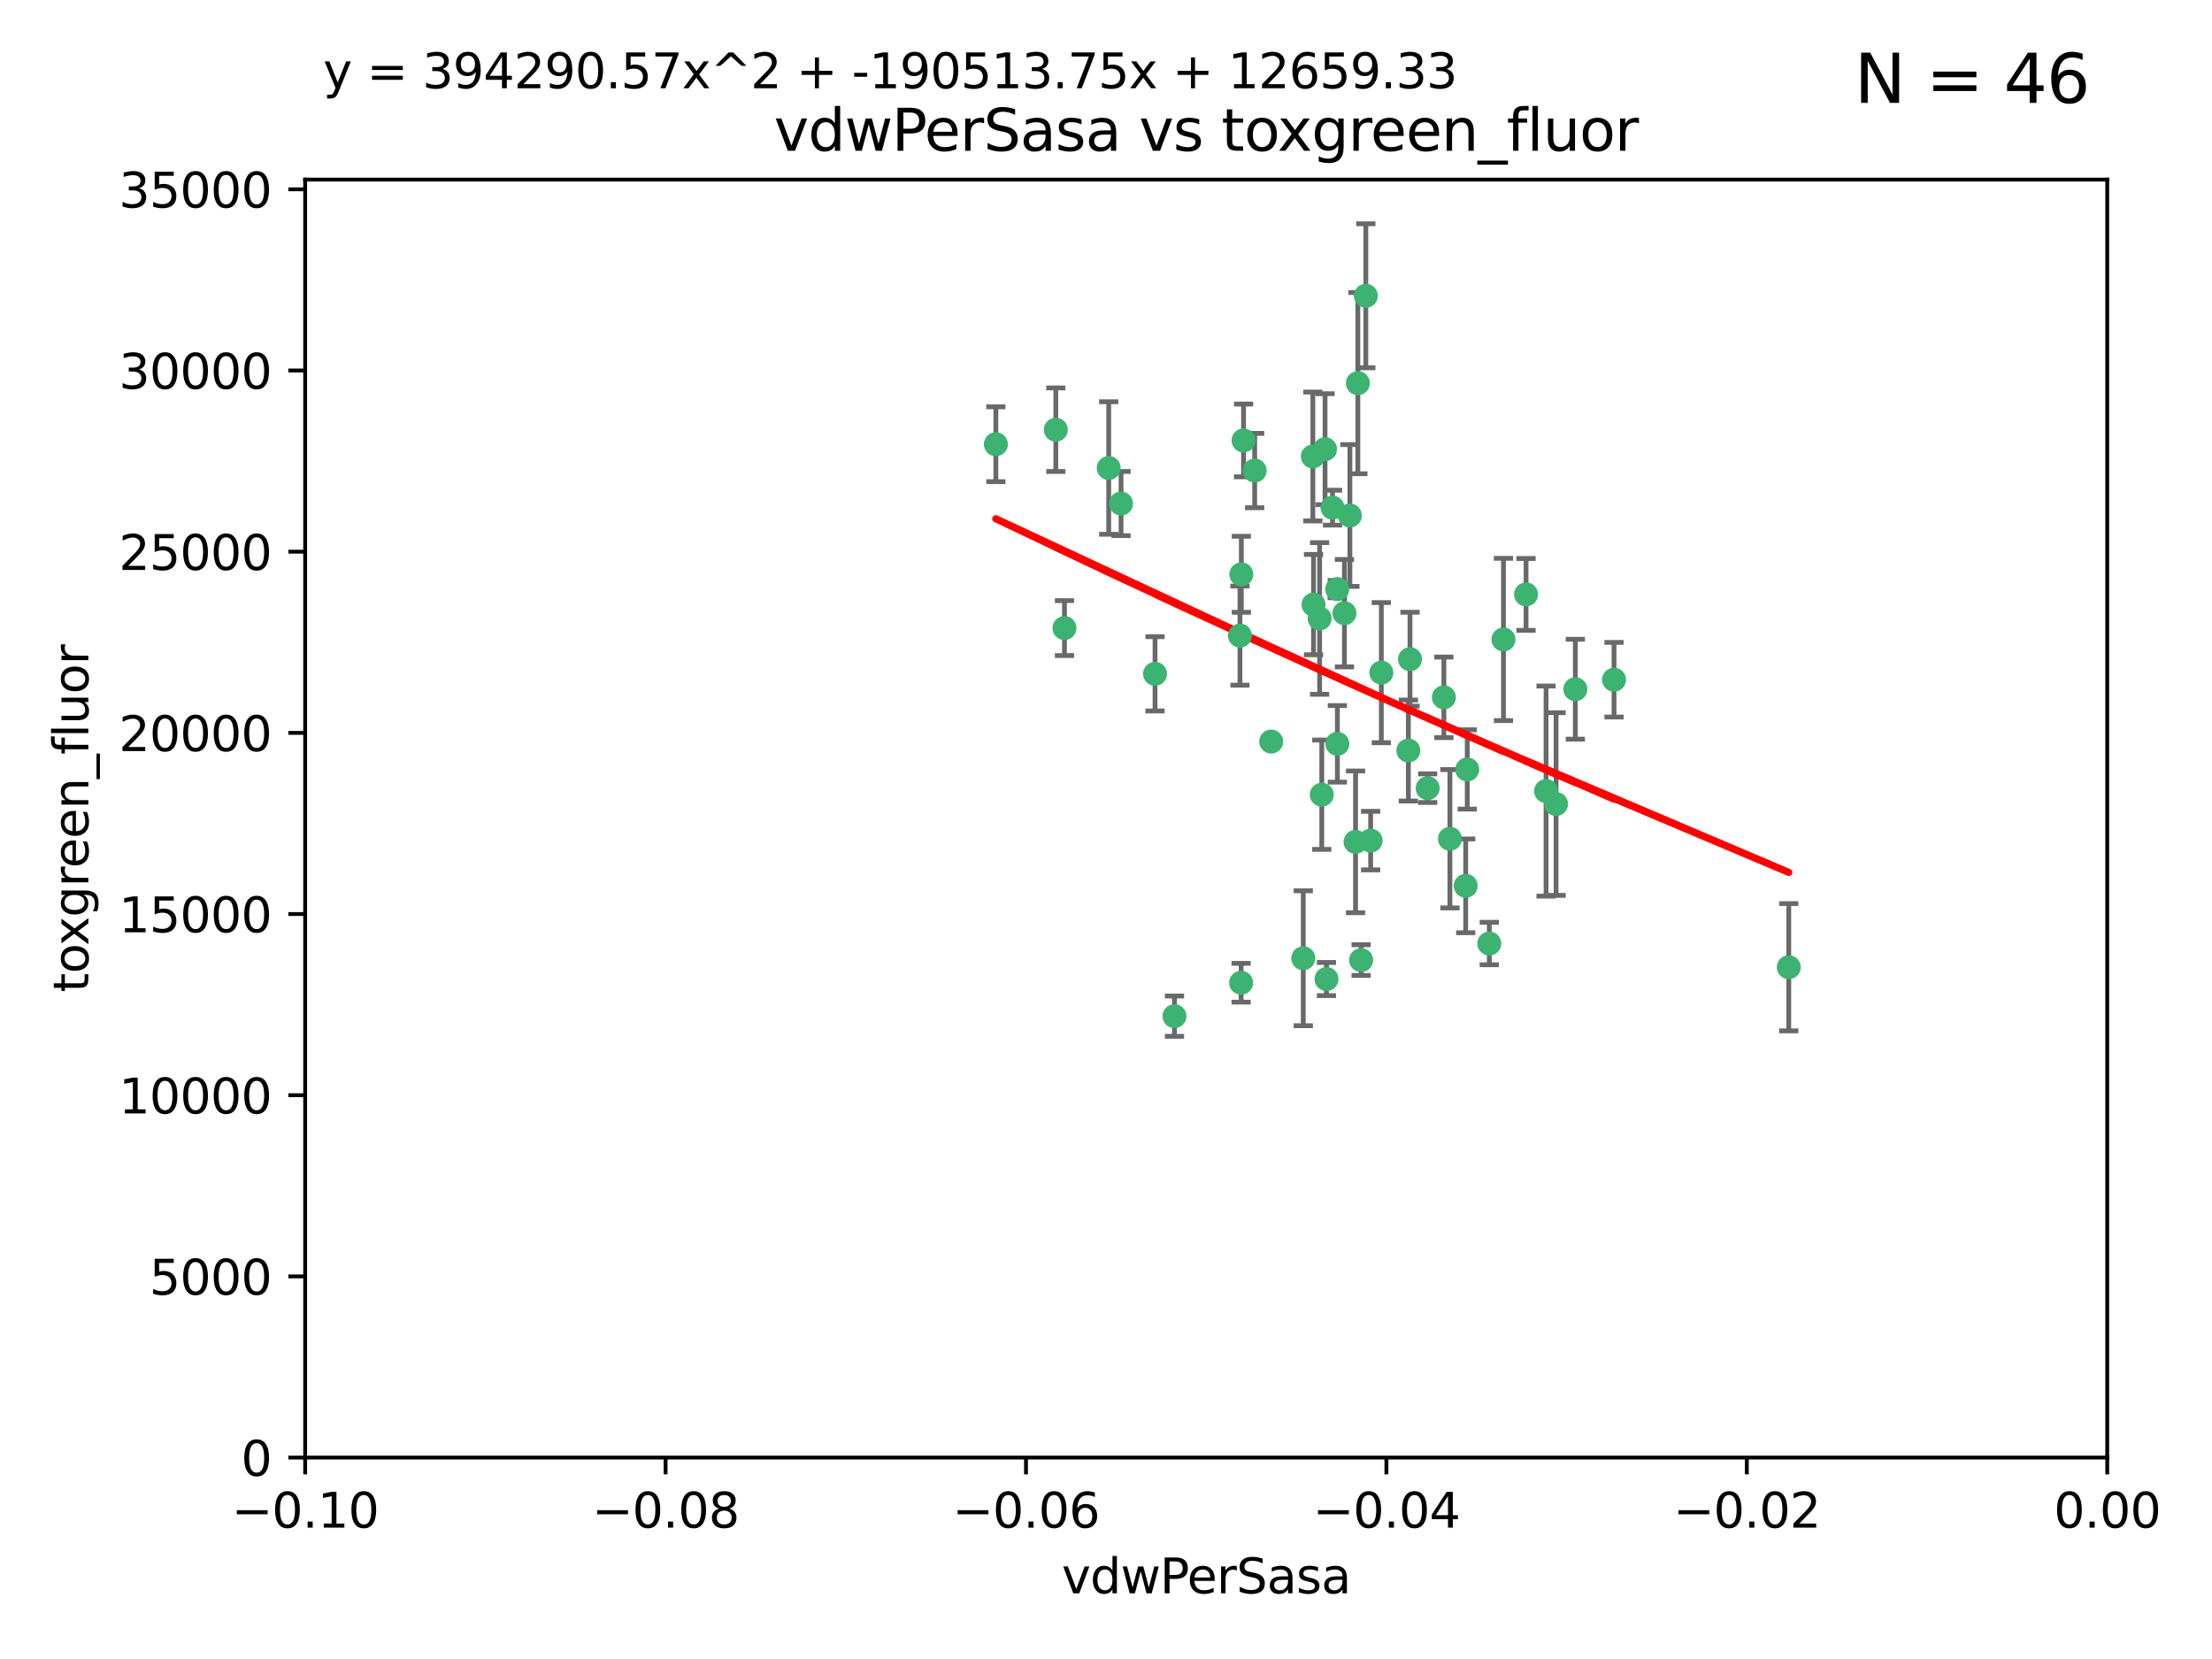 <?xml version="1.0" encoding="utf-8" standalone="no"?>
<!DOCTYPE svg PUBLIC "-//W3C//DTD SVG 1.1//EN"
  "http://www.w3.org/Graphics/SVG/1.1/DTD/svg11.dtd">
<svg xmlns:xlink="http://www.w3.org/1999/xlink" width="460.8pt" height="345.6pt" viewBox="0 0 460.8 345.6" xmlns="http://www.w3.org/2000/svg" version="1.1">
 <defs>
  <style type="text/css">*{stroke-linejoin: round; stroke-linecap: butt}</style>
 </defs>
 <g id="figure_1">
  <g id="patch_1">
   <path d="M 0 345.6 
L 460.8 345.6 
L 460.8 0 
L 0 0 
z
" style="fill: #ffffff"/>
  </g>
  <g id="axes_1">
   <g id="patch_2">
    <path d="M 63.571 303.64 
L 438.975 303.64 
L 438.975 37.411 
L 63.571 37.411 
z
" style="fill: #ffffff"/>
   </g>
   <g id="PathCollection_1">
    <defs>
     <path id="m2eec948e31" d="M 0 1.118 
C 0.297 1.118 0.581 1 0.791 0.791 
C 1 0.581 1.118 0.297 1.118 0 
C 1.118 -0.297 1 -0.581 0.791 -0.791 
C 0.581 -1 0.297 -1.118 0 -1.118 
C -0.297 -1.118 -0.581 -1 -0.791 -0.791 
C -1 -0.581 -1.118 -0.297 -1.118 0 
C -1.118 0.297 -1 0.581 -0.791 0.791 
C -0.581 1 -0.297 1.118 0 1.118 
z
" style="stroke: #3cb371"/>
    </defs>
    <g clip-path="url(#p5495024999)">
     <use xlink:href="#m2eec948e31" x="261.374" y="98.026" style="fill: #3cb371; stroke: #3cb371"/>
     <use xlink:href="#m2eec948e31" x="273.49" y="95.094" style="fill: #3cb371; stroke: #3cb371"/>
     <use xlink:href="#m2eec948e31" x="219.944" y="89.516" style="fill: #3cb371; stroke: #3cb371"/>
     <use xlink:href="#m2eec948e31" x="274.902" y="128.839" style="fill: #3cb371; stroke: #3cb371"/>
     <use xlink:href="#m2eec948e31" x="293.731" y="137.321" style="fill: #3cb371; stroke: #3cb371"/>
     <use xlink:href="#m2eec948e31" x="259.057" y="91.754" style="fill: #3cb371; stroke: #3cb371"/>
     <use xlink:href="#m2eec948e31" x="273.633" y="125.947" style="fill: #3cb371; stroke: #3cb371"/>
     <use xlink:href="#m2eec948e31" x="264.81" y="154.483" style="fill: #3cb371; stroke: #3cb371"/>
     <use xlink:href="#m2eec948e31" x="281.206" y="107.386" style="fill: #3cb371; stroke: #3cb371"/>
     <use xlink:href="#m2eec948e31" x="258.59" y="119.635" style="fill: #3cb371; stroke: #3cb371"/>
     <use xlink:href="#m2eec948e31" x="282.869" y="79.819" style="fill: #3cb371; stroke: #3cb371"/>
     <use xlink:href="#m2eec948e31" x="278.572" y="122.72" style="fill: #3cb371; stroke: #3cb371"/>
     <use xlink:href="#m2eec948e31" x="276.328" y="203.953" style="fill: #3cb371; stroke: #3cb371"/>
     <use xlink:href="#m2eec948e31" x="278.602" y="154.954" style="fill: #3cb371; stroke: #3cb371"/>
     <use xlink:href="#m2eec948e31" x="233.536" y="104.896" style="fill: #3cb371; stroke: #3cb371"/>
     <use xlink:href="#m2eec948e31" x="293.388" y="156.348" style="fill: #3cb371; stroke: #3cb371"/>
     <use xlink:href="#m2eec948e31" x="277.586" y="105.756" style="fill: #3cb371; stroke: #3cb371"/>
     <use xlink:href="#m2eec948e31" x="230.966" y="97.498" style="fill: #3cb371; stroke: #3cb371"/>
     <use xlink:href="#m2eec948e31" x="207.456" y="92.545" style="fill: #3cb371; stroke: #3cb371"/>
     <use xlink:href="#m2eec948e31" x="275.349" y="165.548" style="fill: #3cb371; stroke: #3cb371"/>
     <use xlink:href="#m2eec948e31" x="244.665" y="211.686" style="fill: #3cb371; stroke: #3cb371"/>
     <use xlink:href="#m2eec948e31" x="283.547" y="200.005" style="fill: #3cb371; stroke: #3cb371"/>
     <use xlink:href="#m2eec948e31" x="221.75" y="130.84" style="fill: #3cb371; stroke: #3cb371"/>
     <use xlink:href="#m2eec948e31" x="271.497" y="199.62" style="fill: #3cb371; stroke: #3cb371"/>
     <use xlink:href="#m2eec948e31" x="282.387" y="175.376" style="fill: #3cb371; stroke: #3cb371"/>
     <use xlink:href="#m2eec948e31" x="240.614" y="140.37" style="fill: #3cb371; stroke: #3cb371"/>
     <use xlink:href="#m2eec948e31" x="276.03" y="93.572" style="fill: #3cb371; stroke: #3cb371"/>
     <use xlink:href="#m2eec948e31" x="280.072" y="127.738" style="fill: #3cb371; stroke: #3cb371"/>
     <use xlink:href="#m2eec948e31" x="300.789" y="145.262" style="fill: #3cb371; stroke: #3cb371"/>
     <use xlink:href="#m2eec948e31" x="287.754" y="140.122" style="fill: #3cb371; stroke: #3cb371"/>
     <use xlink:href="#m2eec948e31" x="284.527" y="61.614" style="fill: #3cb371; stroke: #3cb371"/>
     <use xlink:href="#m2eec948e31" x="258.305" y="132.411" style="fill: #3cb371; stroke: #3cb371"/>
     <use xlink:href="#m2eec948e31" x="258.546" y="204.723" style="fill: #3cb371; stroke: #3cb371"/>
     <use xlink:href="#m2eec948e31" x="297.408" y="164.19" style="fill: #3cb371; stroke: #3cb371"/>
     <use xlink:href="#m2eec948e31" x="313.198" y="133.213" style="fill: #3cb371; stroke: #3cb371"/>
     <use xlink:href="#m2eec948e31" x="305.654" y="160.289" style="fill: #3cb371; stroke: #3cb371"/>
     <use xlink:href="#m2eec948e31" x="310.249" y="196.552" style="fill: #3cb371; stroke: #3cb371"/>
     <use xlink:href="#m2eec948e31" x="302.048" y="174.728" style="fill: #3cb371; stroke: #3cb371"/>
     <use xlink:href="#m2eec948e31" x="336.23" y="141.593" style="fill: #3cb371; stroke: #3cb371"/>
     <use xlink:href="#m2eec948e31" x="285.529" y="175.112" style="fill: #3cb371; stroke: #3cb371"/>
     <use xlink:href="#m2eec948e31" x="322.074" y="164.794" style="fill: #3cb371; stroke: #3cb371"/>
     <use xlink:href="#m2eec948e31" x="328.173" y="143.576" style="fill: #3cb371; stroke: #3cb371"/>
     <use xlink:href="#m2eec948e31" x="324.157" y="167.495" style="fill: #3cb371; stroke: #3cb371"/>
     <use xlink:href="#m2eec948e31" x="317.903" y="123.828" style="fill: #3cb371; stroke: #3cb371"/>
     <use xlink:href="#m2eec948e31" x="372.634" y="201.488" style="fill: #3cb371; stroke: #3cb371"/>
     <use xlink:href="#m2eec948e31" x="305.333" y="184.534" style="fill: #3cb371; stroke: #3cb371"/>
    </g>
   </g>
   <g id="matplotlib.axis_1">
    <g id="xtick_1">
     <g id="line2d_1">
      <defs>
       <path id="mbe1ac6d795" d="M 0 0 
L 0 3.5 
" style="stroke: #000000; stroke-width: 0.8"/>
      </defs>
      <g>
       <use xlink:href="#mbe1ac6d795" x="63.571" y="303.64" style="stroke: #000000; stroke-width: 0.8"/>
      </g>
     </g>
     <g id="text_1">
      <!-- −0.10 -->
      <g transform="translate(48.249 318.238)scale(0.1 -0.1)">
       <defs>
        <path id="DejaVuSans-2212" d="M 678 2272 
L 4684 2272 
L 4684 1741 
L 678 1741 
L 678 2272 
z
" transform="scale(0.016)"/>
        <path id="DejaVuSans-30" d="M 2034 4250 
Q 1547 4250 1301 3770 
Q 1056 3291 1056 2328 
Q 1056 1369 1301 889 
Q 1547 409 2034 409 
Q 2525 409 2770 889 
Q 3016 1369 3016 2328 
Q 3016 3291 2770 3770 
Q 2525 4250 2034 4250 
z
M 2034 4750 
Q 2819 4750 3233 4129 
Q 3647 3509 3647 2328 
Q 3647 1150 3233 529 
Q 2819 -91 2034 -91 
Q 1250 -91 836 529 
Q 422 1150 422 2328 
Q 422 3509 836 4129 
Q 1250 4750 2034 4750 
z
" transform="scale(0.016)"/>
        <path id="DejaVuSans-2e" d="M 684 794 
L 1344 794 
L 1344 0 
L 684 0 
L 684 794 
z
" transform="scale(0.016)"/>
        <path id="DejaVuSans-31" d="M 794 531 
L 1825 531 
L 1825 4091 
L 703 3866 
L 703 4441 
L 1819 4666 
L 2450 4666 
L 2450 531 
L 3481 531 
L 3481 0 
L 794 0 
L 794 531 
z
" transform="scale(0.016)"/>
       </defs>
       <use xlink:href="#DejaVuSans-2212"/>
       <use xlink:href="#DejaVuSans-30" x="83.789"/>
       <use xlink:href="#DejaVuSans-2e" x="147.412"/>
       <use xlink:href="#DejaVuSans-31" x="179.199"/>
       <use xlink:href="#DejaVuSans-30" x="242.822"/>
      </g>
     </g>
    </g>
    <g id="xtick_2">
     <g id="line2d_2">
      <g>
       <use xlink:href="#mbe1ac6d795" x="138.652" y="303.64" style="stroke: #000000; stroke-width: 0.8"/>
      </g>
     </g>
     <g id="text_2">
      <!-- −0.08 -->
      <g transform="translate(123.329 318.238)scale(0.1 -0.1)">
       <defs>
        <path id="DejaVuSans-38" d="M 2034 2216 
Q 1584 2216 1326 1975 
Q 1069 1734 1069 1313 
Q 1069 891 1326 650 
Q 1584 409 2034 409 
Q 2484 409 2743 651 
Q 3003 894 3003 1313 
Q 3003 1734 2745 1975 
Q 2488 2216 2034 2216 
z
M 1403 2484 
Q 997 2584 770 2862 
Q 544 3141 544 3541 
Q 544 4100 942 4425 
Q 1341 4750 2034 4750 
Q 2731 4750 3128 4425 
Q 3525 4100 3525 3541 
Q 3525 3141 3298 2862 
Q 3072 2584 2669 2484 
Q 3125 2378 3379 2068 
Q 3634 1759 3634 1313 
Q 3634 634 3220 271 
Q 2806 -91 2034 -91 
Q 1263 -91 848 271 
Q 434 634 434 1313 
Q 434 1759 690 2068 
Q 947 2378 1403 2484 
z
M 1172 3481 
Q 1172 3119 1398 2916 
Q 1625 2713 2034 2713 
Q 2441 2713 2670 2916 
Q 2900 3119 2900 3481 
Q 2900 3844 2670 4047 
Q 2441 4250 2034 4250 
Q 1625 4250 1398 4047 
Q 1172 3844 1172 3481 
z
" transform="scale(0.016)"/>
       </defs>
       <use xlink:href="#DejaVuSans-2212"/>
       <use xlink:href="#DejaVuSans-30" x="83.789"/>
       <use xlink:href="#DejaVuSans-2e" x="147.412"/>
       <use xlink:href="#DejaVuSans-30" x="179.199"/>
       <use xlink:href="#DejaVuSans-38" x="242.822"/>
      </g>
     </g>
    </g>
    <g id="xtick_3">
     <g id="line2d_3">
      <g>
       <use xlink:href="#mbe1ac6d795" x="213.733" y="303.64" style="stroke: #000000; stroke-width: 0.8"/>
      </g>
     </g>
     <g id="text_3">
      <!-- −0.06 -->
      <g transform="translate(198.41 318.238)scale(0.1 -0.1)">
       <defs>
        <path id="DejaVuSans-36" d="M 2113 2584 
Q 1688 2584 1439 2293 
Q 1191 2003 1191 1497 
Q 1191 994 1439 701 
Q 1688 409 2113 409 
Q 2538 409 2786 701 
Q 3034 994 3034 1497 
Q 3034 2003 2786 2293 
Q 2538 2584 2113 2584 
z
M 3366 4563 
L 3366 3988 
Q 3128 4100 2886 4159 
Q 2644 4219 2406 4219 
Q 1781 4219 1451 3797 
Q 1122 3375 1075 2522 
Q 1259 2794 1537 2939 
Q 1816 3084 2150 3084 
Q 2853 3084 3261 2657 
Q 3669 2231 3669 1497 
Q 3669 778 3244 343 
Q 2819 -91 2113 -91 
Q 1303 -91 875 529 
Q 447 1150 447 2328 
Q 447 3434 972 4092 
Q 1497 4750 2381 4750 
Q 2619 4750 2861 4703 
Q 3103 4656 3366 4563 
z
" transform="scale(0.016)"/>
       </defs>
       <use xlink:href="#DejaVuSans-2212"/>
       <use xlink:href="#DejaVuSans-30" x="83.789"/>
       <use xlink:href="#DejaVuSans-2e" x="147.412"/>
       <use xlink:href="#DejaVuSans-30" x="179.199"/>
       <use xlink:href="#DejaVuSans-36" x="242.822"/>
      </g>
     </g>
    </g>
    <g id="xtick_4">
     <g id="line2d_4">
      <g>
       <use xlink:href="#mbe1ac6d795" x="288.813" y="303.64" style="stroke: #000000; stroke-width: 0.8"/>
      </g>
     </g>
     <g id="text_4">
      <!-- −0.04 -->
      <g transform="translate(273.491 318.238)scale(0.1 -0.1)">
       <defs>
        <path id="DejaVuSans-34" d="M 2419 4116 
L 825 1625 
L 2419 1625 
L 2419 4116 
z
M 2253 4666 
L 3047 4666 
L 3047 1625 
L 3713 1625 
L 3713 1100 
L 3047 1100 
L 3047 0 
L 2419 0 
L 2419 1100 
L 313 1100 
L 313 1709 
L 2253 4666 
z
" transform="scale(0.016)"/>
       </defs>
       <use xlink:href="#DejaVuSans-2212"/>
       <use xlink:href="#DejaVuSans-30" x="83.789"/>
       <use xlink:href="#DejaVuSans-2e" x="147.412"/>
       <use xlink:href="#DejaVuSans-30" x="179.199"/>
       <use xlink:href="#DejaVuSans-34" x="242.822"/>
      </g>
     </g>
    </g>
    <g id="xtick_5">
     <g id="line2d_5">
      <g>
       <use xlink:href="#mbe1ac6d795" x="363.894" y="303.64" style="stroke: #000000; stroke-width: 0.8"/>
      </g>
     </g>
     <g id="text_5">
      <!-- −0.02 -->
      <g transform="translate(348.572 318.238)scale(0.1 -0.1)">
       <defs>
        <path id="DejaVuSans-32" d="M 1228 531 
L 3431 531 
L 3431 0 
L 469 0 
L 469 531 
Q 828 903 1448 1529 
Q 2069 2156 2228 2338 
Q 2531 2678 2651 2914 
Q 2772 3150 2772 3378 
Q 2772 3750 2511 3984 
Q 2250 4219 1831 4219 
Q 1534 4219 1204 4116 
Q 875 4013 500 3803 
L 500 4441 
Q 881 4594 1212 4672 
Q 1544 4750 1819 4750 
Q 2544 4750 2975 4387 
Q 3406 4025 3406 3419 
Q 3406 3131 3298 2873 
Q 3191 2616 2906 2266 
Q 2828 2175 2409 1742 
Q 1991 1309 1228 531 
z
" transform="scale(0.016)"/>
       </defs>
       <use xlink:href="#DejaVuSans-2212"/>
       <use xlink:href="#DejaVuSans-30" x="83.789"/>
       <use xlink:href="#DejaVuSans-2e" x="147.412"/>
       <use xlink:href="#DejaVuSans-30" x="179.199"/>
       <use xlink:href="#DejaVuSans-32" x="242.822"/>
      </g>
     </g>
    </g>
    <g id="xtick_6">
     <g id="line2d_6">
      <g>
       <use xlink:href="#mbe1ac6d795" x="438.975" y="303.64" style="stroke: #000000; stroke-width: 0.8"/>
      </g>
     </g>
     <g id="text_6">
      <!-- 0.00 -->
      <g transform="translate(427.842 318.238)scale(0.1 -0.1)">
       <use xlink:href="#DejaVuSans-30"/>
       <use xlink:href="#DejaVuSans-2e" x="63.623"/>
       <use xlink:href="#DejaVuSans-30" x="95.41"/>
       <use xlink:href="#DejaVuSans-30" x="159.033"/>
      </g>
     </g>
    </g>
    <g id="text_7">
     <!-- vdwPerSasa -->
     <g transform="translate(221.178 331.917)scale(0.1 -0.1)">
      <defs>
       <path id="DejaVuSans-76" d="M 191 3500 
L 800 3500 
L 1894 563 
L 2988 3500 
L 3597 3500 
L 2284 0 
L 1503 0 
L 191 3500 
z
" transform="scale(0.016)"/>
       <path id="DejaVuSans-64" d="M 2906 2969 
L 2906 4863 
L 3481 4863 
L 3481 0 
L 2906 0 
L 2906 525 
Q 2725 213 2448 61 
Q 2172 -91 1784 -91 
Q 1150 -91 751 415 
Q 353 922 353 1747 
Q 353 2572 751 3078 
Q 1150 3584 1784 3584 
Q 2172 3584 2448 3432 
Q 2725 3281 2906 2969 
z
M 947 1747 
Q 947 1113 1208 752 
Q 1469 391 1925 391 
Q 2381 391 2643 752 
Q 2906 1113 2906 1747 
Q 2906 2381 2643 2742 
Q 2381 3103 1925 3103 
Q 1469 3103 1208 2742 
Q 947 2381 947 1747 
z
" transform="scale(0.016)"/>
       <path id="DejaVuSans-77" d="M 269 3500 
L 844 3500 
L 1563 769 
L 2278 3500 
L 2956 3500 
L 3675 769 
L 4391 3500 
L 4966 3500 
L 4050 0 
L 3372 0 
L 2619 2869 
L 1863 0 
L 1184 0 
L 269 3500 
z
" transform="scale(0.016)"/>
       <path id="DejaVuSans-50" d="M 1259 4147 
L 1259 2394 
L 2053 2394 
Q 2494 2394 2734 2622 
Q 2975 2850 2975 3272 
Q 2975 3691 2734 3919 
Q 2494 4147 2053 4147 
L 1259 4147 
z
M 628 4666 
L 2053 4666 
Q 2838 4666 3239 4311 
Q 3641 3956 3641 3272 
Q 3641 2581 3239 2228 
Q 2838 1875 2053 1875 
L 1259 1875 
L 1259 0 
L 628 0 
L 628 4666 
z
" transform="scale(0.016)"/>
       <path id="DejaVuSans-65" d="M 3597 1894 
L 3597 1613 
L 953 1613 
Q 991 1019 1311 708 
Q 1631 397 2203 397 
Q 2534 397 2845 478 
Q 3156 559 3463 722 
L 3463 178 
Q 3153 47 2828 -22 
Q 2503 -91 2169 -91 
Q 1331 -91 842 396 
Q 353 884 353 1716 
Q 353 2575 817 3079 
Q 1281 3584 2069 3584 
Q 2775 3584 3186 3129 
Q 3597 2675 3597 1894 
z
M 3022 2063 
Q 3016 2534 2758 2815 
Q 2500 3097 2075 3097 
Q 1594 3097 1305 2825 
Q 1016 2553 972 2059 
L 3022 2063 
z
" transform="scale(0.016)"/>
       <path id="DejaVuSans-72" d="M 2631 2963 
Q 2534 3019 2420 3045 
Q 2306 3072 2169 3072 
Q 1681 3072 1420 2755 
Q 1159 2438 1159 1844 
L 1159 0 
L 581 0 
L 581 3500 
L 1159 3500 
L 1159 2956 
Q 1341 3275 1631 3429 
Q 1922 3584 2338 3584 
Q 2397 3584 2469 3576 
Q 2541 3569 2628 3553 
L 2631 2963 
z
" transform="scale(0.016)"/>
       <path id="DejaVuSans-53" d="M 3425 4513 
L 3425 3897 
Q 3066 4069 2747 4153 
Q 2428 4238 2131 4238 
Q 1616 4238 1336 4038 
Q 1056 3838 1056 3469 
Q 1056 3159 1242 3001 
Q 1428 2844 1947 2747 
L 2328 2669 
Q 3034 2534 3370 2195 
Q 3706 1856 3706 1288 
Q 3706 609 3251 259 
Q 2797 -91 1919 -91 
Q 1588 -91 1214 -16 
Q 841 59 441 206 
L 441 856 
Q 825 641 1194 531 
Q 1563 422 1919 422 
Q 2459 422 2753 634 
Q 3047 847 3047 1241 
Q 3047 1584 2836 1778 
Q 2625 1972 2144 2069 
L 1759 2144 
Q 1053 2284 737 2584 
Q 422 2884 422 3419 
Q 422 4038 858 4394 
Q 1294 4750 2059 4750 
Q 2388 4750 2728 4690 
Q 3069 4631 3425 4513 
z
" transform="scale(0.016)"/>
       <path id="DejaVuSans-61" d="M 2194 1759 
Q 1497 1759 1228 1600 
Q 959 1441 959 1056 
Q 959 750 1161 570 
Q 1363 391 1709 391 
Q 2188 391 2477 730 
Q 2766 1069 2766 1631 
L 2766 1759 
L 2194 1759 
z
M 3341 1997 
L 3341 0 
L 2766 0 
L 2766 531 
Q 2569 213 2275 61 
Q 1981 -91 1556 -91 
Q 1019 -91 701 211 
Q 384 513 384 1019 
Q 384 1609 779 1909 
Q 1175 2209 1959 2209 
L 2766 2209 
L 2766 2266 
Q 2766 2663 2505 2880 
Q 2244 3097 1772 3097 
Q 1472 3097 1187 3025 
Q 903 2953 641 2809 
L 641 3341 
Q 956 3463 1253 3523 
Q 1550 3584 1831 3584 
Q 2591 3584 2966 3190 
Q 3341 2797 3341 1997 
z
" transform="scale(0.016)"/>
       <path id="DejaVuSans-73" d="M 2834 3397 
L 2834 2853 
Q 2591 2978 2328 3040 
Q 2066 3103 1784 3103 
Q 1356 3103 1142 2972 
Q 928 2841 928 2578 
Q 928 2378 1081 2264 
Q 1234 2150 1697 2047 
L 1894 2003 
Q 2506 1872 2764 1633 
Q 3022 1394 3022 966 
Q 3022 478 2636 193 
Q 2250 -91 1575 -91 
Q 1294 -91 989 -36 
Q 684 19 347 128 
L 347 722 
Q 666 556 975 473 
Q 1284 391 1588 391 
Q 1994 391 2212 530 
Q 2431 669 2431 922 
Q 2431 1156 2273 1281 
Q 2116 1406 1581 1522 
L 1381 1569 
Q 847 1681 609 1914 
Q 372 2147 372 2553 
Q 372 3047 722 3315 
Q 1072 3584 1716 3584 
Q 2034 3584 2315 3537 
Q 2597 3491 2834 3397 
z
" transform="scale(0.016)"/>
      </defs>
      <use xlink:href="#DejaVuSans-76"/>
      <use xlink:href="#DejaVuSans-64" x="59.18"/>
      <use xlink:href="#DejaVuSans-77" x="122.656"/>
      <use xlink:href="#DejaVuSans-50" x="204.443"/>
      <use xlink:href="#DejaVuSans-65" x="261.121"/>
      <use xlink:href="#DejaVuSans-72" x="322.645"/>
      <use xlink:href="#DejaVuSans-53" x="363.758"/>
      <use xlink:href="#DejaVuSans-61" x="427.234"/>
      <use xlink:href="#DejaVuSans-73" x="488.514"/>
      <use xlink:href="#DejaVuSans-61" x="540.613"/>
     </g>
    </g>
   </g>
   <g id="matplotlib.axis_2">
    <g id="ytick_1">
     <g id="line2d_7">
      <defs>
       <path id="mdcfec6751f" d="M 0 0 
L -3.5 0 
" style="stroke: #000000; stroke-width: 0.8"/>
      </defs>
      <g>
       <use xlink:href="#mdcfec6751f" x="63.571" y="303.64" style="stroke: #000000; stroke-width: 0.8"/>
      </g>
     </g>
     <g id="text_8">
      <!-- 0 -->
      <g transform="translate(50.209 307.439)scale(0.1 -0.1)">
       <use xlink:href="#DejaVuSans-30"/>
      </g>
     </g>
    </g>
    <g id="ytick_2">
     <g id="line2d_8">
      <g>
       <use xlink:href="#mdcfec6751f" x="63.571" y="265.897" style="stroke: #000000; stroke-width: 0.8"/>
      </g>
     </g>
     <g id="text_9">
      <!-- 5000 -->
      <g transform="translate(31.121 269.696)scale(0.1 -0.1)">
       <defs>
        <path id="DejaVuSans-35" d="M 691 4666 
L 3169 4666 
L 3169 4134 
L 1269 4134 
L 1269 2991 
Q 1406 3038 1543 3061 
Q 1681 3084 1819 3084 
Q 2600 3084 3056 2656 
Q 3513 2228 3513 1497 
Q 3513 744 3044 326 
Q 2575 -91 1722 -91 
Q 1428 -91 1123 -41 
Q 819 9 494 109 
L 494 744 
Q 775 591 1075 516 
Q 1375 441 1709 441 
Q 2250 441 2565 725 
Q 2881 1009 2881 1497 
Q 2881 1984 2565 2268 
Q 2250 2553 1709 2553 
Q 1456 2553 1204 2497 
Q 953 2441 691 2322 
L 691 4666 
z
" transform="scale(0.016)"/>
       </defs>
       <use xlink:href="#DejaVuSans-35"/>
       <use xlink:href="#DejaVuSans-30" x="63.623"/>
       <use xlink:href="#DejaVuSans-30" x="127.246"/>
       <use xlink:href="#DejaVuSans-30" x="190.869"/>
      </g>
     </g>
    </g>
    <g id="ytick_3">
     <g id="line2d_9">
      <g>
       <use xlink:href="#mdcfec6751f" x="63.571" y="228.154" style="stroke: #000000; stroke-width: 0.8"/>
      </g>
     </g>
     <g id="text_10">
      <!-- 10000 -->
      <g transform="translate(24.759 231.953)scale(0.1 -0.1)">
       <use xlink:href="#DejaVuSans-31"/>
       <use xlink:href="#DejaVuSans-30" x="63.623"/>
       <use xlink:href="#DejaVuSans-30" x="127.246"/>
       <use xlink:href="#DejaVuSans-30" x="190.869"/>
       <use xlink:href="#DejaVuSans-30" x="254.492"/>
      </g>
     </g>
    </g>
    <g id="ytick_4">
     <g id="line2d_10">
      <g>
       <use xlink:href="#mdcfec6751f" x="63.571" y="190.411" style="stroke: #000000; stroke-width: 0.8"/>
      </g>
     </g>
     <g id="text_11">
      <!-- 15000 -->
      <g transform="translate(24.759 194.21)scale(0.1 -0.1)">
       <use xlink:href="#DejaVuSans-31"/>
       <use xlink:href="#DejaVuSans-35" x="63.623"/>
       <use xlink:href="#DejaVuSans-30" x="127.246"/>
       <use xlink:href="#DejaVuSans-30" x="190.869"/>
       <use xlink:href="#DejaVuSans-30" x="254.492"/>
      </g>
     </g>
    </g>
    <g id="ytick_5">
     <g id="line2d_11">
      <g>
       <use xlink:href="#mdcfec6751f" x="63.571" y="152.668" style="stroke: #000000; stroke-width: 0.8"/>
      </g>
     </g>
     <g id="text_12">
      <!-- 20000 -->
      <g transform="translate(24.759 156.467)scale(0.1 -0.1)">
       <use xlink:href="#DejaVuSans-32"/>
       <use xlink:href="#DejaVuSans-30" x="63.623"/>
       <use xlink:href="#DejaVuSans-30" x="127.246"/>
       <use xlink:href="#DejaVuSans-30" x="190.869"/>
       <use xlink:href="#DejaVuSans-30" x="254.492"/>
      </g>
     </g>
    </g>
    <g id="ytick_6">
     <g id="line2d_12">
      <g>
       <use xlink:href="#mdcfec6751f" x="63.571" y="114.925" style="stroke: #000000; stroke-width: 0.8"/>
      </g>
     </g>
     <g id="text_13">
      <!-- 25000 -->
      <g transform="translate(24.759 118.724)scale(0.1 -0.1)">
       <use xlink:href="#DejaVuSans-32"/>
       <use xlink:href="#DejaVuSans-35" x="63.623"/>
       <use xlink:href="#DejaVuSans-30" x="127.246"/>
       <use xlink:href="#DejaVuSans-30" x="190.869"/>
       <use xlink:href="#DejaVuSans-30" x="254.492"/>
      </g>
     </g>
    </g>
    <g id="ytick_7">
     <g id="line2d_13">
      <g>
       <use xlink:href="#mdcfec6751f" x="63.571" y="77.181" style="stroke: #000000; stroke-width: 0.8"/>
      </g>
     </g>
     <g id="text_14">
      <!-- 30000 -->
      <g transform="translate(24.759 80.981)scale(0.1 -0.1)">
       <defs>
        <path id="DejaVuSans-33" d="M 2597 2516 
Q 3050 2419 3304 2112 
Q 3559 1806 3559 1356 
Q 3559 666 3084 287 
Q 2609 -91 1734 -91 
Q 1441 -91 1130 -33 
Q 819 25 488 141 
L 488 750 
Q 750 597 1062 519 
Q 1375 441 1716 441 
Q 2309 441 2620 675 
Q 2931 909 2931 1356 
Q 2931 1769 2642 2001 
Q 2353 2234 1838 2234 
L 1294 2234 
L 1294 2753 
L 1863 2753 
Q 2328 2753 2575 2939 
Q 2822 3125 2822 3475 
Q 2822 3834 2567 4026 
Q 2313 4219 1838 4219 
Q 1578 4219 1281 4162 
Q 984 4106 628 3988 
L 628 4550 
Q 988 4650 1302 4700 
Q 1616 4750 1894 4750 
Q 2613 4750 3031 4423 
Q 3450 4097 3450 3541 
Q 3450 3153 3228 2886 
Q 3006 2619 2597 2516 
z
" transform="scale(0.016)"/>
       </defs>
       <use xlink:href="#DejaVuSans-33"/>
       <use xlink:href="#DejaVuSans-30" x="63.623"/>
       <use xlink:href="#DejaVuSans-30" x="127.246"/>
       <use xlink:href="#DejaVuSans-30" x="190.869"/>
       <use xlink:href="#DejaVuSans-30" x="254.492"/>
      </g>
     </g>
    </g>
    <g id="ytick_8">
     <g id="line2d_14">
      <g>
       <use xlink:href="#mdcfec6751f" x="63.571" y="39.438" style="stroke: #000000; stroke-width: 0.8"/>
      </g>
     </g>
     <g id="text_15">
      <!-- 35000 -->
      <g transform="translate(24.759 43.238)scale(0.1 -0.1)">
       <use xlink:href="#DejaVuSans-33"/>
       <use xlink:href="#DejaVuSans-35" x="63.623"/>
       <use xlink:href="#DejaVuSans-30" x="127.246"/>
       <use xlink:href="#DejaVuSans-30" x="190.869"/>
       <use xlink:href="#DejaVuSans-30" x="254.492"/>
      </g>
     </g>
    </g>
    <g id="text_16">
     <!-- toxgreen_fluor -->
     <g transform="translate(18.401 206.72)rotate(-90)scale(0.1 -0.1)">
      <defs>
       <path id="DejaVuSans-74" d="M 1172 4494 
L 1172 3500 
L 2356 3500 
L 2356 3053 
L 1172 3053 
L 1172 1153 
Q 1172 725 1289 603 
Q 1406 481 1766 481 
L 2356 481 
L 2356 0 
L 1766 0 
Q 1100 0 847 248 
Q 594 497 594 1153 
L 594 3053 
L 172 3053 
L 172 3500 
L 594 3500 
L 594 4494 
L 1172 4494 
z
" transform="scale(0.016)"/>
       <path id="DejaVuSans-6f" d="M 1959 3097 
Q 1497 3097 1228 2736 
Q 959 2375 959 1747 
Q 959 1119 1226 758 
Q 1494 397 1959 397 
Q 2419 397 2687 759 
Q 2956 1122 2956 1747 
Q 2956 2369 2687 2733 
Q 2419 3097 1959 3097 
z
M 1959 3584 
Q 2709 3584 3137 3096 
Q 3566 2609 3566 1747 
Q 3566 888 3137 398 
Q 2709 -91 1959 -91 
Q 1206 -91 779 398 
Q 353 888 353 1747 
Q 353 2609 779 3096 
Q 1206 3584 1959 3584 
z
" transform="scale(0.016)"/>
       <path id="DejaVuSans-78" d="M 3513 3500 
L 2247 1797 
L 3578 0 
L 2900 0 
L 1881 1375 
L 863 0 
L 184 0 
L 1544 1831 
L 300 3500 
L 978 3500 
L 1906 2253 
L 2834 3500 
L 3513 3500 
z
" transform="scale(0.016)"/>
       <path id="DejaVuSans-67" d="M 2906 1791 
Q 2906 2416 2648 2759 
Q 2391 3103 1925 3103 
Q 1463 3103 1205 2759 
Q 947 2416 947 1791 
Q 947 1169 1205 825 
Q 1463 481 1925 481 
Q 2391 481 2648 825 
Q 2906 1169 2906 1791 
z
M 3481 434 
Q 3481 -459 3084 -895 
Q 2688 -1331 1869 -1331 
Q 1566 -1331 1297 -1286 
Q 1028 -1241 775 -1147 
L 775 -588 
Q 1028 -725 1275 -790 
Q 1522 -856 1778 -856 
Q 2344 -856 2625 -561 
Q 2906 -266 2906 331 
L 2906 616 
Q 2728 306 2450 153 
Q 2172 0 1784 0 
Q 1141 0 747 490 
Q 353 981 353 1791 
Q 353 2603 747 3093 
Q 1141 3584 1784 3584 
Q 2172 3584 2450 3431 
Q 2728 3278 2906 2969 
L 2906 3500 
L 3481 3500 
L 3481 434 
z
" transform="scale(0.016)"/>
       <path id="DejaVuSans-6e" d="M 3513 2113 
L 3513 0 
L 2938 0 
L 2938 2094 
Q 2938 2591 2744 2837 
Q 2550 3084 2163 3084 
Q 1697 3084 1428 2787 
Q 1159 2491 1159 1978 
L 1159 0 
L 581 0 
L 581 3500 
L 1159 3500 
L 1159 2956 
Q 1366 3272 1645 3428 
Q 1925 3584 2291 3584 
Q 2894 3584 3203 3211 
Q 3513 2838 3513 2113 
z
" transform="scale(0.016)"/>
       <path id="DejaVuSans-5f" d="M 3263 -1063 
L 3263 -1509 
L -63 -1509 
L -63 -1063 
L 3263 -1063 
z
" transform="scale(0.016)"/>
       <path id="DejaVuSans-66" d="M 2375 4863 
L 2375 4384 
L 1825 4384 
Q 1516 4384 1395 4259 
Q 1275 4134 1275 3809 
L 1275 3500 
L 2222 3500 
L 2222 3053 
L 1275 3053 
L 1275 0 
L 697 0 
L 697 3053 
L 147 3053 
L 147 3500 
L 697 3500 
L 697 3744 
Q 697 4328 969 4595 
Q 1241 4863 1831 4863 
L 2375 4863 
z
" transform="scale(0.016)"/>
       <path id="DejaVuSans-6c" d="M 603 4863 
L 1178 4863 
L 1178 0 
L 603 0 
L 603 4863 
z
" transform="scale(0.016)"/>
       <path id="DejaVuSans-75" d="M 544 1381 
L 544 3500 
L 1119 3500 
L 1119 1403 
Q 1119 906 1312 657 
Q 1506 409 1894 409 
Q 2359 409 2629 706 
Q 2900 1003 2900 1516 
L 2900 3500 
L 3475 3500 
L 3475 0 
L 2900 0 
L 2900 538 
Q 2691 219 2414 64 
Q 2138 -91 1772 -91 
Q 1169 -91 856 284 
Q 544 659 544 1381 
z
M 1991 3584 
L 1991 3584 
z
" transform="scale(0.016)"/>
      </defs>
      <use xlink:href="#DejaVuSans-74"/>
      <use xlink:href="#DejaVuSans-6f" x="39.209"/>
      <use xlink:href="#DejaVuSans-78" x="97.266"/>
      <use xlink:href="#DejaVuSans-67" x="156.445"/>
      <use xlink:href="#DejaVuSans-72" x="219.922"/>
      <use xlink:href="#DejaVuSans-65" x="258.785"/>
      <use xlink:href="#DejaVuSans-65" x="320.309"/>
      <use xlink:href="#DejaVuSans-6e" x="381.832"/>
      <use xlink:href="#DejaVuSans-5f" x="445.211"/>
      <use xlink:href="#DejaVuSans-66" x="495.211"/>
      <use xlink:href="#DejaVuSans-6c" x="530.416"/>
      <use xlink:href="#DejaVuSans-75" x="558.199"/>
      <use xlink:href="#DejaVuSans-6f" x="621.578"/>
      <use xlink:href="#DejaVuSans-72" x="682.76"/>
     </g>
    </g>
   </g>
   <g id="LineCollection_1">
    <path d="M 261.374 105.772 
L 261.374 90.281 
" clip-path="url(#p5495024999)" style="fill: none; stroke: #696969"/>
    <path d="M 273.49 108.514 
L 273.49 81.675 
" clip-path="url(#p5495024999)" style="fill: none; stroke: #696969"/>
    <path d="M 219.944 98.217 
L 219.944 80.815 
" clip-path="url(#p5495024999)" style="fill: none; stroke: #696969"/>
    <path d="M 274.902 144.637 
L 274.902 113.041 
" clip-path="url(#p5495024999)" style="fill: none; stroke: #696969"/>
    <path d="M 293.731 147.102 
L 293.731 127.541 
" clip-path="url(#p5495024999)" style="fill: none; stroke: #696969"/>
    <path d="M 259.057 99.334 
L 259.057 84.174 
" clip-path="url(#p5495024999)" style="fill: none; stroke: #696969"/>
    <path d="M 273.633 136.397 
L 273.633 115.497 
" clip-path="url(#p5495024999)" style="fill: none; stroke: #696969"/>
    <path d="M 264.81 155.048 
L 264.81 153.918 
" clip-path="url(#p5495024999)" style="fill: none; stroke: #696969"/>
    <path d="M 281.206 122.155 
L 281.206 92.617 
" clip-path="url(#p5495024999)" style="fill: none; stroke: #696969"/>
    <path d="M 258.59 127.554 
L 258.59 111.717 
" clip-path="url(#p5495024999)" style="fill: none; stroke: #696969"/>
    <path d="M 282.869 98.693 
L 282.869 60.945 
" clip-path="url(#p5495024999)" style="fill: none; stroke: #696969"/>
    <path d="M 278.572 124.514 
L 278.572 120.926 
" clip-path="url(#p5495024999)" style="fill: none; stroke: #696969"/>
    <path d="M 276.328 207.405 
L 276.328 200.501 
" clip-path="url(#p5495024999)" style="fill: none; stroke: #696969"/>
    <path d="M 278.602 162.929 
L 278.602 146.979 
" clip-path="url(#p5495024999)" style="fill: none; stroke: #696969"/>
    <path d="M 233.536 111.578 
L 233.536 98.214 
" clip-path="url(#p5495024999)" style="fill: none; stroke: #696969"/>
    <path d="M 293.388 166.868 
L 293.388 145.829 
" clip-path="url(#p5495024999)" style="fill: none; stroke: #696969"/>
    <path d="M 277.586 109.392 
L 277.586 102.12 
" clip-path="url(#p5495024999)" style="fill: none; stroke: #696969"/>
    <path d="M 230.966 111.302 
L 230.966 83.693 
" clip-path="url(#p5495024999)" style="fill: none; stroke: #696969"/>
    <path d="M 207.456 100.341 
L 207.456 84.749 
" clip-path="url(#p5495024999)" style="fill: none; stroke: #696969"/>
    <path d="M 275.349 176.939 
L 275.349 154.157 
" clip-path="url(#p5495024999)" style="fill: none; stroke: #696969"/>
    <path d="M 244.665 215.883 
L 244.665 207.488 
" clip-path="url(#p5495024999)" style="fill: none; stroke: #696969"/>
    <path d="M 283.547 203.204 
L 283.547 196.806 
" clip-path="url(#p5495024999)" style="fill: none; stroke: #696969"/>
    <path d="M 221.75 136.561 
L 221.75 125.12 
" clip-path="url(#p5495024999)" style="fill: none; stroke: #696969"/>
    <path d="M 271.497 213.675 
L 271.497 185.565 
" clip-path="url(#p5495024999)" style="fill: none; stroke: #696969"/>
    <path d="M 282.387 190.142 
L 282.387 160.609 
" clip-path="url(#p5495024999)" style="fill: none; stroke: #696969"/>
    <path d="M 240.614 148.106 
L 240.614 132.634 
" clip-path="url(#p5495024999)" style="fill: none; stroke: #696969"/>
    <path d="M 276.03 105.129 
L 276.03 82.016 
" clip-path="url(#p5495024999)" style="fill: none; stroke: #696969"/>
    <path d="M 280.072 138.926 
L 280.072 116.549 
" clip-path="url(#p5495024999)" style="fill: none; stroke: #696969"/>
    <path d="M 300.789 153.647 
L 300.789 136.877 
" clip-path="url(#p5495024999)" style="fill: none; stroke: #696969"/>
    <path d="M 287.754 154.719 
L 287.754 125.526 
" clip-path="url(#p5495024999)" style="fill: none; stroke: #696969"/>
    <path d="M 284.527 76.614 
L 284.527 46.614 
" clip-path="url(#p5495024999)" style="fill: none; stroke: #696969"/>
    <path d="M 258.305 142.738 
L 258.305 122.084 
" clip-path="url(#p5495024999)" style="fill: none; stroke: #696969"/>
    <path d="M 258.546 208.763 
L 258.546 200.682 
" clip-path="url(#p5495024999)" style="fill: none; stroke: #696969"/>
    <path d="M 297.408 167.175 
L 297.408 161.206 
" clip-path="url(#p5495024999)" style="fill: none; stroke: #696969"/>
    <path d="M 313.198 150.11 
L 313.198 116.316 
" clip-path="url(#p5495024999)" style="fill: none; stroke: #696969"/>
    <path d="M 305.654 168.551 
L 305.654 152.026 
" clip-path="url(#p5495024999)" style="fill: none; stroke: #696969"/>
    <path d="M 310.249 200.974 
L 310.249 192.13 
" clip-path="url(#p5495024999)" style="fill: none; stroke: #696969"/>
    <path d="M 302.048 189.135 
L 302.048 160.322 
" clip-path="url(#p5495024999)" style="fill: none; stroke: #696969"/>
    <path d="M 336.23 149.363 
L 336.23 133.823 
" clip-path="url(#p5495024999)" style="fill: none; stroke: #696969"/>
    <path d="M 285.529 181.212 
L 285.529 169.013 
" clip-path="url(#p5495024999)" style="fill: none; stroke: #696969"/>
    <path d="M 322.074 186.68 
L 322.074 142.908 
" clip-path="url(#p5495024999)" style="fill: none; stroke: #696969"/>
    <path d="M 328.173 153.98 
L 328.173 133.171 
" clip-path="url(#p5495024999)" style="fill: none; stroke: #696969"/>
    <path d="M 324.157 186.519 
L 324.157 148.47 
" clip-path="url(#p5495024999)" style="fill: none; stroke: #696969"/>
    <path d="M 317.903 131.314 
L 317.903 116.343 
" clip-path="url(#p5495024999)" style="fill: none; stroke: #696969"/>
    <path d="M 372.634 214.744 
L 372.634 188.233 
" clip-path="url(#p5495024999)" style="fill: none; stroke: #696969"/>
    <path d="M 305.333 194.3 
L 305.333 174.769 
" clip-path="url(#p5495024999)" style="fill: none; stroke: #696969"/>
   </g>
   <g id="line2d_15">
    <defs>
     <path id="m62bf95e771" d="M 2 0 
L -2 -0 
" style="stroke: #696969"/>
    </defs>
    <g clip-path="url(#p5495024999)">
     <use xlink:href="#m62bf95e771" x="261.374" y="105.772" style="fill: #696969; stroke: #696969"/>
     <use xlink:href="#m62bf95e771" x="273.49" y="108.514" style="fill: #696969; stroke: #696969"/>
     <use xlink:href="#m62bf95e771" x="219.944" y="98.217" style="fill: #696969; stroke: #696969"/>
     <use xlink:href="#m62bf95e771" x="274.902" y="144.637" style="fill: #696969; stroke: #696969"/>
     <use xlink:href="#m62bf95e771" x="293.731" y="147.102" style="fill: #696969; stroke: #696969"/>
     <use xlink:href="#m62bf95e771" x="259.057" y="99.334" style="fill: #696969; stroke: #696969"/>
     <use xlink:href="#m62bf95e771" x="273.633" y="136.397" style="fill: #696969; stroke: #696969"/>
     <use xlink:href="#m62bf95e771" x="264.81" y="155.048" style="fill: #696969; stroke: #696969"/>
     <use xlink:href="#m62bf95e771" x="281.206" y="122.155" style="fill: #696969; stroke: #696969"/>
     <use xlink:href="#m62bf95e771" x="258.59" y="127.554" style="fill: #696969; stroke: #696969"/>
     <use xlink:href="#m62bf95e771" x="282.869" y="98.693" style="fill: #696969; stroke: #696969"/>
     <use xlink:href="#m62bf95e771" x="278.572" y="124.514" style="fill: #696969; stroke: #696969"/>
     <use xlink:href="#m62bf95e771" x="276.328" y="207.405" style="fill: #696969; stroke: #696969"/>
     <use xlink:href="#m62bf95e771" x="278.602" y="162.929" style="fill: #696969; stroke: #696969"/>
     <use xlink:href="#m62bf95e771" x="233.536" y="111.578" style="fill: #696969; stroke: #696969"/>
     <use xlink:href="#m62bf95e771" x="293.388" y="166.868" style="fill: #696969; stroke: #696969"/>
     <use xlink:href="#m62bf95e771" x="277.586" y="109.392" style="fill: #696969; stroke: #696969"/>
     <use xlink:href="#m62bf95e771" x="230.966" y="111.302" style="fill: #696969; stroke: #696969"/>
     <use xlink:href="#m62bf95e771" x="207.456" y="100.341" style="fill: #696969; stroke: #696969"/>
     <use xlink:href="#m62bf95e771" x="275.349" y="176.939" style="fill: #696969; stroke: #696969"/>
     <use xlink:href="#m62bf95e771" x="244.665" y="215.883" style="fill: #696969; stroke: #696969"/>
     <use xlink:href="#m62bf95e771" x="283.547" y="203.204" style="fill: #696969; stroke: #696969"/>
     <use xlink:href="#m62bf95e771" x="221.75" y="136.561" style="fill: #696969; stroke: #696969"/>
     <use xlink:href="#m62bf95e771" x="271.497" y="213.675" style="fill: #696969; stroke: #696969"/>
     <use xlink:href="#m62bf95e771" x="282.387" y="190.142" style="fill: #696969; stroke: #696969"/>
     <use xlink:href="#m62bf95e771" x="240.614" y="148.106" style="fill: #696969; stroke: #696969"/>
     <use xlink:href="#m62bf95e771" x="276.03" y="105.129" style="fill: #696969; stroke: #696969"/>
     <use xlink:href="#m62bf95e771" x="280.072" y="138.926" style="fill: #696969; stroke: #696969"/>
     <use xlink:href="#m62bf95e771" x="300.789" y="153.647" style="fill: #696969; stroke: #696969"/>
     <use xlink:href="#m62bf95e771" x="287.754" y="154.719" style="fill: #696969; stroke: #696969"/>
     <use xlink:href="#m62bf95e771" x="284.527" y="76.614" style="fill: #696969; stroke: #696969"/>
     <use xlink:href="#m62bf95e771" x="258.305" y="142.738" style="fill: #696969; stroke: #696969"/>
     <use xlink:href="#m62bf95e771" x="258.546" y="208.763" style="fill: #696969; stroke: #696969"/>
     <use xlink:href="#m62bf95e771" x="297.408" y="167.175" style="fill: #696969; stroke: #696969"/>
     <use xlink:href="#m62bf95e771" x="313.198" y="150.11" style="fill: #696969; stroke: #696969"/>
     <use xlink:href="#m62bf95e771" x="305.654" y="168.551" style="fill: #696969; stroke: #696969"/>
     <use xlink:href="#m62bf95e771" x="310.249" y="200.974" style="fill: #696969; stroke: #696969"/>
     <use xlink:href="#m62bf95e771" x="302.048" y="189.135" style="fill: #696969; stroke: #696969"/>
     <use xlink:href="#m62bf95e771" x="336.23" y="149.363" style="fill: #696969; stroke: #696969"/>
     <use xlink:href="#m62bf95e771" x="285.529" y="181.212" style="fill: #696969; stroke: #696969"/>
     <use xlink:href="#m62bf95e771" x="322.074" y="186.68" style="fill: #696969; stroke: #696969"/>
     <use xlink:href="#m62bf95e771" x="328.173" y="153.98" style="fill: #696969; stroke: #696969"/>
     <use xlink:href="#m62bf95e771" x="324.157" y="186.519" style="fill: #696969; stroke: #696969"/>
     <use xlink:href="#m62bf95e771" x="317.903" y="131.314" style="fill: #696969; stroke: #696969"/>
     <use xlink:href="#m62bf95e771" x="372.634" y="214.744" style="fill: #696969; stroke: #696969"/>
     <use xlink:href="#m62bf95e771" x="305.333" y="194.3" style="fill: #696969; stroke: #696969"/>
    </g>
   </g>
   <g id="line2d_16">
    <g clip-path="url(#p5495024999)">
     <use xlink:href="#m62bf95e771" x="261.374" y="90.281" style="fill: #696969; stroke: #696969"/>
     <use xlink:href="#m62bf95e771" x="273.49" y="81.675" style="fill: #696969; stroke: #696969"/>
     <use xlink:href="#m62bf95e771" x="219.944" y="80.815" style="fill: #696969; stroke: #696969"/>
     <use xlink:href="#m62bf95e771" x="274.902" y="113.041" style="fill: #696969; stroke: #696969"/>
     <use xlink:href="#m62bf95e771" x="293.731" y="127.541" style="fill: #696969; stroke: #696969"/>
     <use xlink:href="#m62bf95e771" x="259.057" y="84.174" style="fill: #696969; stroke: #696969"/>
     <use xlink:href="#m62bf95e771" x="273.633" y="115.497" style="fill: #696969; stroke: #696969"/>
     <use xlink:href="#m62bf95e771" x="264.81" y="153.918" style="fill: #696969; stroke: #696969"/>
     <use xlink:href="#m62bf95e771" x="281.206" y="92.617" style="fill: #696969; stroke: #696969"/>
     <use xlink:href="#m62bf95e771" x="258.59" y="111.717" style="fill: #696969; stroke: #696969"/>
     <use xlink:href="#m62bf95e771" x="282.869" y="60.945" style="fill: #696969; stroke: #696969"/>
     <use xlink:href="#m62bf95e771" x="278.572" y="120.926" style="fill: #696969; stroke: #696969"/>
     <use xlink:href="#m62bf95e771" x="276.328" y="200.501" style="fill: #696969; stroke: #696969"/>
     <use xlink:href="#m62bf95e771" x="278.602" y="146.979" style="fill: #696969; stroke: #696969"/>
     <use xlink:href="#m62bf95e771" x="233.536" y="98.214" style="fill: #696969; stroke: #696969"/>
     <use xlink:href="#m62bf95e771" x="293.388" y="145.829" style="fill: #696969; stroke: #696969"/>
     <use xlink:href="#m62bf95e771" x="277.586" y="102.12" style="fill: #696969; stroke: #696969"/>
     <use xlink:href="#m62bf95e771" x="230.966" y="83.693" style="fill: #696969; stroke: #696969"/>
     <use xlink:href="#m62bf95e771" x="207.456" y="84.749" style="fill: #696969; stroke: #696969"/>
     <use xlink:href="#m62bf95e771" x="275.349" y="154.157" style="fill: #696969; stroke: #696969"/>
     <use xlink:href="#m62bf95e771" x="244.665" y="207.488" style="fill: #696969; stroke: #696969"/>
     <use xlink:href="#m62bf95e771" x="283.547" y="196.806" style="fill: #696969; stroke: #696969"/>
     <use xlink:href="#m62bf95e771" x="221.75" y="125.12" style="fill: #696969; stroke: #696969"/>
     <use xlink:href="#m62bf95e771" x="271.497" y="185.565" style="fill: #696969; stroke: #696969"/>
     <use xlink:href="#m62bf95e771" x="282.387" y="160.609" style="fill: #696969; stroke: #696969"/>
     <use xlink:href="#m62bf95e771" x="240.614" y="132.634" style="fill: #696969; stroke: #696969"/>
     <use xlink:href="#m62bf95e771" x="276.03" y="82.016" style="fill: #696969; stroke: #696969"/>
     <use xlink:href="#m62bf95e771" x="280.072" y="116.549" style="fill: #696969; stroke: #696969"/>
     <use xlink:href="#m62bf95e771" x="300.789" y="136.877" style="fill: #696969; stroke: #696969"/>
     <use xlink:href="#m62bf95e771" x="287.754" y="125.526" style="fill: #696969; stroke: #696969"/>
     <use xlink:href="#m62bf95e771" x="284.527" y="46.614" style="fill: #696969; stroke: #696969"/>
     <use xlink:href="#m62bf95e771" x="258.305" y="122.084" style="fill: #696969; stroke: #696969"/>
     <use xlink:href="#m62bf95e771" x="258.546" y="200.682" style="fill: #696969; stroke: #696969"/>
     <use xlink:href="#m62bf95e771" x="297.408" y="161.206" style="fill: #696969; stroke: #696969"/>
     <use xlink:href="#m62bf95e771" x="313.198" y="116.316" style="fill: #696969; stroke: #696969"/>
     <use xlink:href="#m62bf95e771" x="305.654" y="152.026" style="fill: #696969; stroke: #696969"/>
     <use xlink:href="#m62bf95e771" x="310.249" y="192.13" style="fill: #696969; stroke: #696969"/>
     <use xlink:href="#m62bf95e771" x="302.048" y="160.322" style="fill: #696969; stroke: #696969"/>
     <use xlink:href="#m62bf95e771" x="336.23" y="133.823" style="fill: #696969; stroke: #696969"/>
     <use xlink:href="#m62bf95e771" x="285.529" y="169.013" style="fill: #696969; stroke: #696969"/>
     <use xlink:href="#m62bf95e771" x="322.074" y="142.908" style="fill: #696969; stroke: #696969"/>
     <use xlink:href="#m62bf95e771" x="328.173" y="133.171" style="fill: #696969; stroke: #696969"/>
     <use xlink:href="#m62bf95e771" x="324.157" y="148.47" style="fill: #696969; stroke: #696969"/>
     <use xlink:href="#m62bf95e771" x="317.903" y="116.343" style="fill: #696969; stroke: #696969"/>
     <use xlink:href="#m62bf95e771" x="372.634" y="188.233" style="fill: #696969; stroke: #696969"/>
     <use xlink:href="#m62bf95e771" x="305.333" y="174.769" style="fill: #696969; stroke: #696969"/>
    </g>
   </g>
   <g id="line2d_17">
    <path d="M 261.374 133.382 
L 273.49 138.901 
L 219.944 114.04 
L 274.902 139.54 
L 293.731 147.983 
L 259.057 132.319 
L 273.633 138.966 
L 264.81 134.953 
L 281.206 142.384 
L 258.59 132.105 
L 282.869 143.131 
L 278.572 141.198 
L 276.328 140.185 
L 278.602 141.211 
L 233.536 120.465 
L 293.388 147.831 
L 277.586 140.753 
L 230.966 119.256 
L 207.456 108.068 
L 275.349 139.742 
L 244.665 125.668 
L 283.547 143.435 
L 221.75 114.898 
L 271.497 137.997 
L 282.387 142.915 
L 240.614 123.781 
L 276.03 140.05 
L 280.072 141.874 
L 300.789 151.11 
L 287.754 145.319 
L 284.527 143.875 
L 258.305 131.974 
L 258.546 132.084 
L 297.408 149.615 
L 313.198 156.555 
L 305.654 153.253 
L 310.249 155.267 
L 302.048 151.665 
L 336.23 166.49 
L 285.529 144.324 
L 322.074 160.41 
L 328.173 163.04 
L 324.157 161.31 
L 317.903 158.603 
L 372.634 181.736 
L 305.333 153.111 
" clip-path="url(#p5495024999)" style="fill: none; stroke: #ff0000; stroke-width: 1.5; stroke-linecap: square"/>
   </g>
   <g id="line2d_18">
    <defs>
     <path id="mb5ae1f9b98" d="M 0 2 
C 0.53 2 1.039 1.789 1.414 1.414 
C 1.789 1.039 2 0.53 2 0 
C 2 -0.53 1.789 -1.039 1.414 -1.414 
C 1.039 -1.789 0.53 -2 0 -2 
C -0.53 -2 -1.039 -1.789 -1.414 -1.414 
C -1.789 -1.039 -2 -0.53 -2 0 
C -2 0.53 -1.789 1.039 -1.414 1.414 
C -1.039 1.789 -0.53 2 0 2 
z
" style="stroke: #3cb371"/>
    </defs>
    <g clip-path="url(#p5495024999)">
     <use xlink:href="#mb5ae1f9b98" x="261.374" y="98.026" style="fill: #3cb371; stroke: #3cb371"/>
     <use xlink:href="#mb5ae1f9b98" x="273.49" y="95.094" style="fill: #3cb371; stroke: #3cb371"/>
     <use xlink:href="#mb5ae1f9b98" x="219.944" y="89.516" style="fill: #3cb371; stroke: #3cb371"/>
     <use xlink:href="#mb5ae1f9b98" x="274.902" y="128.839" style="fill: #3cb371; stroke: #3cb371"/>
     <use xlink:href="#mb5ae1f9b98" x="293.731" y="137.321" style="fill: #3cb371; stroke: #3cb371"/>
     <use xlink:href="#mb5ae1f9b98" x="259.057" y="91.754" style="fill: #3cb371; stroke: #3cb371"/>
     <use xlink:href="#mb5ae1f9b98" x="273.633" y="125.947" style="fill: #3cb371; stroke: #3cb371"/>
     <use xlink:href="#mb5ae1f9b98" x="264.81" y="154.483" style="fill: #3cb371; stroke: #3cb371"/>
     <use xlink:href="#mb5ae1f9b98" x="281.206" y="107.386" style="fill: #3cb371; stroke: #3cb371"/>
     <use xlink:href="#mb5ae1f9b98" x="258.59" y="119.635" style="fill: #3cb371; stroke: #3cb371"/>
     <use xlink:href="#mb5ae1f9b98" x="282.869" y="79.819" style="fill: #3cb371; stroke: #3cb371"/>
     <use xlink:href="#mb5ae1f9b98" x="278.572" y="122.72" style="fill: #3cb371; stroke: #3cb371"/>
     <use xlink:href="#mb5ae1f9b98" x="276.328" y="203.953" style="fill: #3cb371; stroke: #3cb371"/>
     <use xlink:href="#mb5ae1f9b98" x="278.602" y="154.954" style="fill: #3cb371; stroke: #3cb371"/>
     <use xlink:href="#mb5ae1f9b98" x="233.536" y="104.896" style="fill: #3cb371; stroke: #3cb371"/>
     <use xlink:href="#mb5ae1f9b98" x="293.388" y="156.348" style="fill: #3cb371; stroke: #3cb371"/>
     <use xlink:href="#mb5ae1f9b98" x="277.586" y="105.756" style="fill: #3cb371; stroke: #3cb371"/>
     <use xlink:href="#mb5ae1f9b98" x="230.966" y="97.498" style="fill: #3cb371; stroke: #3cb371"/>
     <use xlink:href="#mb5ae1f9b98" x="207.456" y="92.545" style="fill: #3cb371; stroke: #3cb371"/>
     <use xlink:href="#mb5ae1f9b98" x="275.349" y="165.548" style="fill: #3cb371; stroke: #3cb371"/>
     <use xlink:href="#mb5ae1f9b98" x="244.665" y="211.686" style="fill: #3cb371; stroke: #3cb371"/>
     <use xlink:href="#mb5ae1f9b98" x="283.547" y="200.005" style="fill: #3cb371; stroke: #3cb371"/>
     <use xlink:href="#mb5ae1f9b98" x="221.75" y="130.84" style="fill: #3cb371; stroke: #3cb371"/>
     <use xlink:href="#mb5ae1f9b98" x="271.497" y="199.62" style="fill: #3cb371; stroke: #3cb371"/>
     <use xlink:href="#mb5ae1f9b98" x="282.387" y="175.376" style="fill: #3cb371; stroke: #3cb371"/>
     <use xlink:href="#mb5ae1f9b98" x="240.614" y="140.37" style="fill: #3cb371; stroke: #3cb371"/>
     <use xlink:href="#mb5ae1f9b98" x="276.03" y="93.572" style="fill: #3cb371; stroke: #3cb371"/>
     <use xlink:href="#mb5ae1f9b98" x="280.072" y="127.738" style="fill: #3cb371; stroke: #3cb371"/>
     <use xlink:href="#mb5ae1f9b98" x="300.789" y="145.262" style="fill: #3cb371; stroke: #3cb371"/>
     <use xlink:href="#mb5ae1f9b98" x="287.754" y="140.122" style="fill: #3cb371; stroke: #3cb371"/>
     <use xlink:href="#mb5ae1f9b98" x="284.527" y="61.614" style="fill: #3cb371; stroke: #3cb371"/>
     <use xlink:href="#mb5ae1f9b98" x="258.305" y="132.411" style="fill: #3cb371; stroke: #3cb371"/>
     <use xlink:href="#mb5ae1f9b98" x="258.546" y="204.723" style="fill: #3cb371; stroke: #3cb371"/>
     <use xlink:href="#mb5ae1f9b98" x="297.408" y="164.19" style="fill: #3cb371; stroke: #3cb371"/>
     <use xlink:href="#mb5ae1f9b98" x="313.198" y="133.213" style="fill: #3cb371; stroke: #3cb371"/>
     <use xlink:href="#mb5ae1f9b98" x="305.654" y="160.289" style="fill: #3cb371; stroke: #3cb371"/>
     <use xlink:href="#mb5ae1f9b98" x="310.249" y="196.552" style="fill: #3cb371; stroke: #3cb371"/>
     <use xlink:href="#mb5ae1f9b98" x="302.048" y="174.728" style="fill: #3cb371; stroke: #3cb371"/>
     <use xlink:href="#mb5ae1f9b98" x="336.23" y="141.593" style="fill: #3cb371; stroke: #3cb371"/>
     <use xlink:href="#mb5ae1f9b98" x="285.529" y="175.112" style="fill: #3cb371; stroke: #3cb371"/>
     <use xlink:href="#mb5ae1f9b98" x="322.074" y="164.794" style="fill: #3cb371; stroke: #3cb371"/>
     <use xlink:href="#mb5ae1f9b98" x="328.173" y="143.576" style="fill: #3cb371; stroke: #3cb371"/>
     <use xlink:href="#mb5ae1f9b98" x="324.157" y="167.495" style="fill: #3cb371; stroke: #3cb371"/>
     <use xlink:href="#mb5ae1f9b98" x="317.903" y="123.828" style="fill: #3cb371; stroke: #3cb371"/>
     <use xlink:href="#mb5ae1f9b98" x="372.634" y="201.488" style="fill: #3cb371; stroke: #3cb371"/>
     <use xlink:href="#mb5ae1f9b98" x="305.333" y="184.534" style="fill: #3cb371; stroke: #3cb371"/>
    </g>
   </g>
   <g id="patch_3">
    <path d="M 63.571 303.64 
L 63.571 37.411 
" style="fill: none; stroke: #000000; stroke-width: 0.8; stroke-linejoin: miter; stroke-linecap: square"/>
   </g>
   <g id="patch_4">
    <path d="M 438.975 303.64 
L 438.975 37.411 
" style="fill: none; stroke: #000000; stroke-width: 0.8; stroke-linejoin: miter; stroke-linecap: square"/>
   </g>
   <g id="patch_5">
    <path d="M 63.571 303.64 
L 438.975 303.64 
" style="fill: none; stroke: #000000; stroke-width: 0.8; stroke-linejoin: miter; stroke-linecap: square"/>
   </g>
   <g id="patch_6">
    <path d="M 63.571 37.411 
L 438.975 37.411 
" style="fill: none; stroke: #000000; stroke-width: 0.8; stroke-linejoin: miter; stroke-linecap: square"/>
   </g>
   <g id="text_17">
    <!-- N = 46 -->
    <g transform="translate(386.302 21.426)scale(0.14 -0.14)">
     <defs>
      <path id="DejaVuSans-4e" d="M 628 4666 
L 1478 4666 
L 3547 763 
L 3547 4666 
L 4159 4666 
L 4159 0 
L 3309 0 
L 1241 3903 
L 1241 0 
L 628 0 
L 628 4666 
z
" transform="scale(0.016)"/>
      <path id="DejaVuSans-20" transform="scale(0.016)"/>
      <path id="DejaVuSans-3d" d="M 678 2906 
L 4684 2906 
L 4684 2381 
L 678 2381 
L 678 2906 
z
M 678 1631 
L 4684 1631 
L 4684 1100 
L 678 1100 
L 678 1631 
z
" transform="scale(0.016)"/>
     </defs>
     <use xlink:href="#DejaVuSans-4e"/>
     <use xlink:href="#DejaVuSans-20" x="74.805"/>
     <use xlink:href="#DejaVuSans-3d" x="106.592"/>
     <use xlink:href="#DejaVuSans-20" x="190.381"/>
     <use xlink:href="#DejaVuSans-34" x="222.168"/>
     <use xlink:href="#DejaVuSans-36" x="285.791"/>
    </g>
   </g>
   <g id="text_18">
    <!-- y = 394290.57x^2 + -190513.75x + 12659.33 -->
    <g transform="translate(67.325 18.387)scale(0.1 -0.1)">
     <defs>
      <path id="DejaVuSans-79" d="M 2059 -325 
Q 1816 -950 1584 -1140 
Q 1353 -1331 966 -1331 
L 506 -1331 
L 506 -850 
L 844 -850 
Q 1081 -850 1212 -737 
Q 1344 -625 1503 -206 
L 1606 56 
L 191 3500 
L 800 3500 
L 1894 763 
L 2988 3500 
L 3597 3500 
L 2059 -325 
z
" transform="scale(0.016)"/>
      <path id="DejaVuSans-39" d="M 703 97 
L 703 672 
Q 941 559 1184 500 
Q 1428 441 1663 441 
Q 2288 441 2617 861 
Q 2947 1281 2994 2138 
Q 2813 1869 2534 1725 
Q 2256 1581 1919 1581 
Q 1219 1581 811 2004 
Q 403 2428 403 3163 
Q 403 3881 828 4315 
Q 1253 4750 1959 4750 
Q 2769 4750 3195 4129 
Q 3622 3509 3622 2328 
Q 3622 1225 3098 567 
Q 2575 -91 1691 -91 
Q 1453 -91 1209 -44 
Q 966 3 703 97 
z
M 1959 2075 
Q 2384 2075 2632 2365 
Q 2881 2656 2881 3163 
Q 2881 3666 2632 3958 
Q 2384 4250 1959 4250 
Q 1534 4250 1286 3958 
Q 1038 3666 1038 3163 
Q 1038 2656 1286 2365 
Q 1534 2075 1959 2075 
z
" transform="scale(0.016)"/>
      <path id="DejaVuSans-37" d="M 525 4666 
L 3525 4666 
L 3525 4397 
L 1831 0 
L 1172 0 
L 2766 4134 
L 525 4134 
L 525 4666 
z
" transform="scale(0.016)"/>
      <path id="DejaVuSans-5e" d="M 2988 4666 
L 4684 2925 
L 4056 2925 
L 2681 4159 
L 1306 2925 
L 678 2925 
L 2375 4666 
L 2988 4666 
z
" transform="scale(0.016)"/>
      <path id="DejaVuSans-2b" d="M 2944 4013 
L 2944 2272 
L 4684 2272 
L 4684 1741 
L 2944 1741 
L 2944 0 
L 2419 0 
L 2419 1741 
L 678 1741 
L 678 2272 
L 2419 2272 
L 2419 4013 
L 2944 4013 
z
" transform="scale(0.016)"/>
      <path id="DejaVuSans-2d" d="M 313 2009 
L 1997 2009 
L 1997 1497 
L 313 1497 
L 313 2009 
z
" transform="scale(0.016)"/>
     </defs>
     <use xlink:href="#DejaVuSans-79"/>
     <use xlink:href="#DejaVuSans-20" x="59.18"/>
     <use xlink:href="#DejaVuSans-3d" x="90.967"/>
     <use xlink:href="#DejaVuSans-20" x="174.756"/>
     <use xlink:href="#DejaVuSans-33" x="206.543"/>
     <use xlink:href="#DejaVuSans-39" x="270.166"/>
     <use xlink:href="#DejaVuSans-34" x="333.789"/>
     <use xlink:href="#DejaVuSans-32" x="397.412"/>
     <use xlink:href="#DejaVuSans-39" x="461.035"/>
     <use xlink:href="#DejaVuSans-30" x="524.658"/>
     <use xlink:href="#DejaVuSans-2e" x="588.281"/>
     <use xlink:href="#DejaVuSans-35" x="620.068"/>
     <use xlink:href="#DejaVuSans-37" x="683.691"/>
     <use xlink:href="#DejaVuSans-78" x="747.314"/>
     <use xlink:href="#DejaVuSans-5e" x="806.494"/>
     <use xlink:href="#DejaVuSans-32" x="890.283"/>
     <use xlink:href="#DejaVuSans-20" x="953.906"/>
     <use xlink:href="#DejaVuSans-2b" x="985.693"/>
     <use xlink:href="#DejaVuSans-20" x="1069.482"/>
     <use xlink:href="#DejaVuSans-2d" x="1101.27"/>
     <use xlink:href="#DejaVuSans-31" x="1137.354"/>
     <use xlink:href="#DejaVuSans-39" x="1200.977"/>
     <use xlink:href="#DejaVuSans-30" x="1264.6"/>
     <use xlink:href="#DejaVuSans-35" x="1328.223"/>
     <use xlink:href="#DejaVuSans-31" x="1391.846"/>
     <use xlink:href="#DejaVuSans-33" x="1455.469"/>
     <use xlink:href="#DejaVuSans-2e" x="1519.092"/>
     <use xlink:href="#DejaVuSans-37" x="1550.879"/>
     <use xlink:href="#DejaVuSans-35" x="1614.502"/>
     <use xlink:href="#DejaVuSans-78" x="1678.125"/>
     <use xlink:href="#DejaVuSans-20" x="1737.305"/>
     <use xlink:href="#DejaVuSans-2b" x="1769.092"/>
     <use xlink:href="#DejaVuSans-20" x="1852.881"/>
     <use xlink:href="#DejaVuSans-31" x="1884.668"/>
     <use xlink:href="#DejaVuSans-32" x="1948.291"/>
     <use xlink:href="#DejaVuSans-36" x="2011.914"/>
     <use xlink:href="#DejaVuSans-35" x="2075.537"/>
     <use xlink:href="#DejaVuSans-39" x="2139.16"/>
     <use xlink:href="#DejaVuSans-2e" x="2202.783"/>
     <use xlink:href="#DejaVuSans-33" x="2234.57"/>
     <use xlink:href="#DejaVuSans-33" x="2298.193"/>
    </g>
   </g>
   <g id="text_19">
    <!-- vdwPerSasa vs toxgreen_fluor -->
    <g transform="translate(161.235 31.411)scale(0.12 -0.12)">
     <use xlink:href="#DejaVuSans-76"/>
     <use xlink:href="#DejaVuSans-64" x="59.18"/>
     <use xlink:href="#DejaVuSans-77" x="122.656"/>
     <use xlink:href="#DejaVuSans-50" x="204.443"/>
     <use xlink:href="#DejaVuSans-65" x="261.121"/>
     <use xlink:href="#DejaVuSans-72" x="322.645"/>
     <use xlink:href="#DejaVuSans-53" x="363.758"/>
     <use xlink:href="#DejaVuSans-61" x="427.234"/>
     <use xlink:href="#DejaVuSans-73" x="488.514"/>
     <use xlink:href="#DejaVuSans-61" x="540.613"/>
     <use xlink:href="#DejaVuSans-20" x="601.893"/>
     <use xlink:href="#DejaVuSans-76" x="633.68"/>
     <use xlink:href="#DejaVuSans-73" x="692.859"/>
     <use xlink:href="#DejaVuSans-20" x="744.959"/>
     <use xlink:href="#DejaVuSans-74" x="776.746"/>
     <use xlink:href="#DejaVuSans-6f" x="815.955"/>
     <use xlink:href="#DejaVuSans-78" x="874.012"/>
     <use xlink:href="#DejaVuSans-67" x="933.191"/>
     <use xlink:href="#DejaVuSans-72" x="996.668"/>
     <use xlink:href="#DejaVuSans-65" x="1035.531"/>
     <use xlink:href="#DejaVuSans-65" x="1097.055"/>
     <use xlink:href="#DejaVuSans-6e" x="1158.578"/>
     <use xlink:href="#DejaVuSans-5f" x="1221.957"/>
     <use xlink:href="#DejaVuSans-66" x="1271.957"/>
     <use xlink:href="#DejaVuSans-6c" x="1307.162"/>
     <use xlink:href="#DejaVuSans-75" x="1334.945"/>
     <use xlink:href="#DejaVuSans-6f" x="1398.324"/>
     <use xlink:href="#DejaVuSans-72" x="1459.506"/>
    </g>
   </g>
  </g>
 </g>
 <defs>
  <clipPath id="p5495024999">
   <rect x="63.571" y="37.411" width="375.404" height="266.229"/>
  </clipPath>
 </defs>
</svg>
